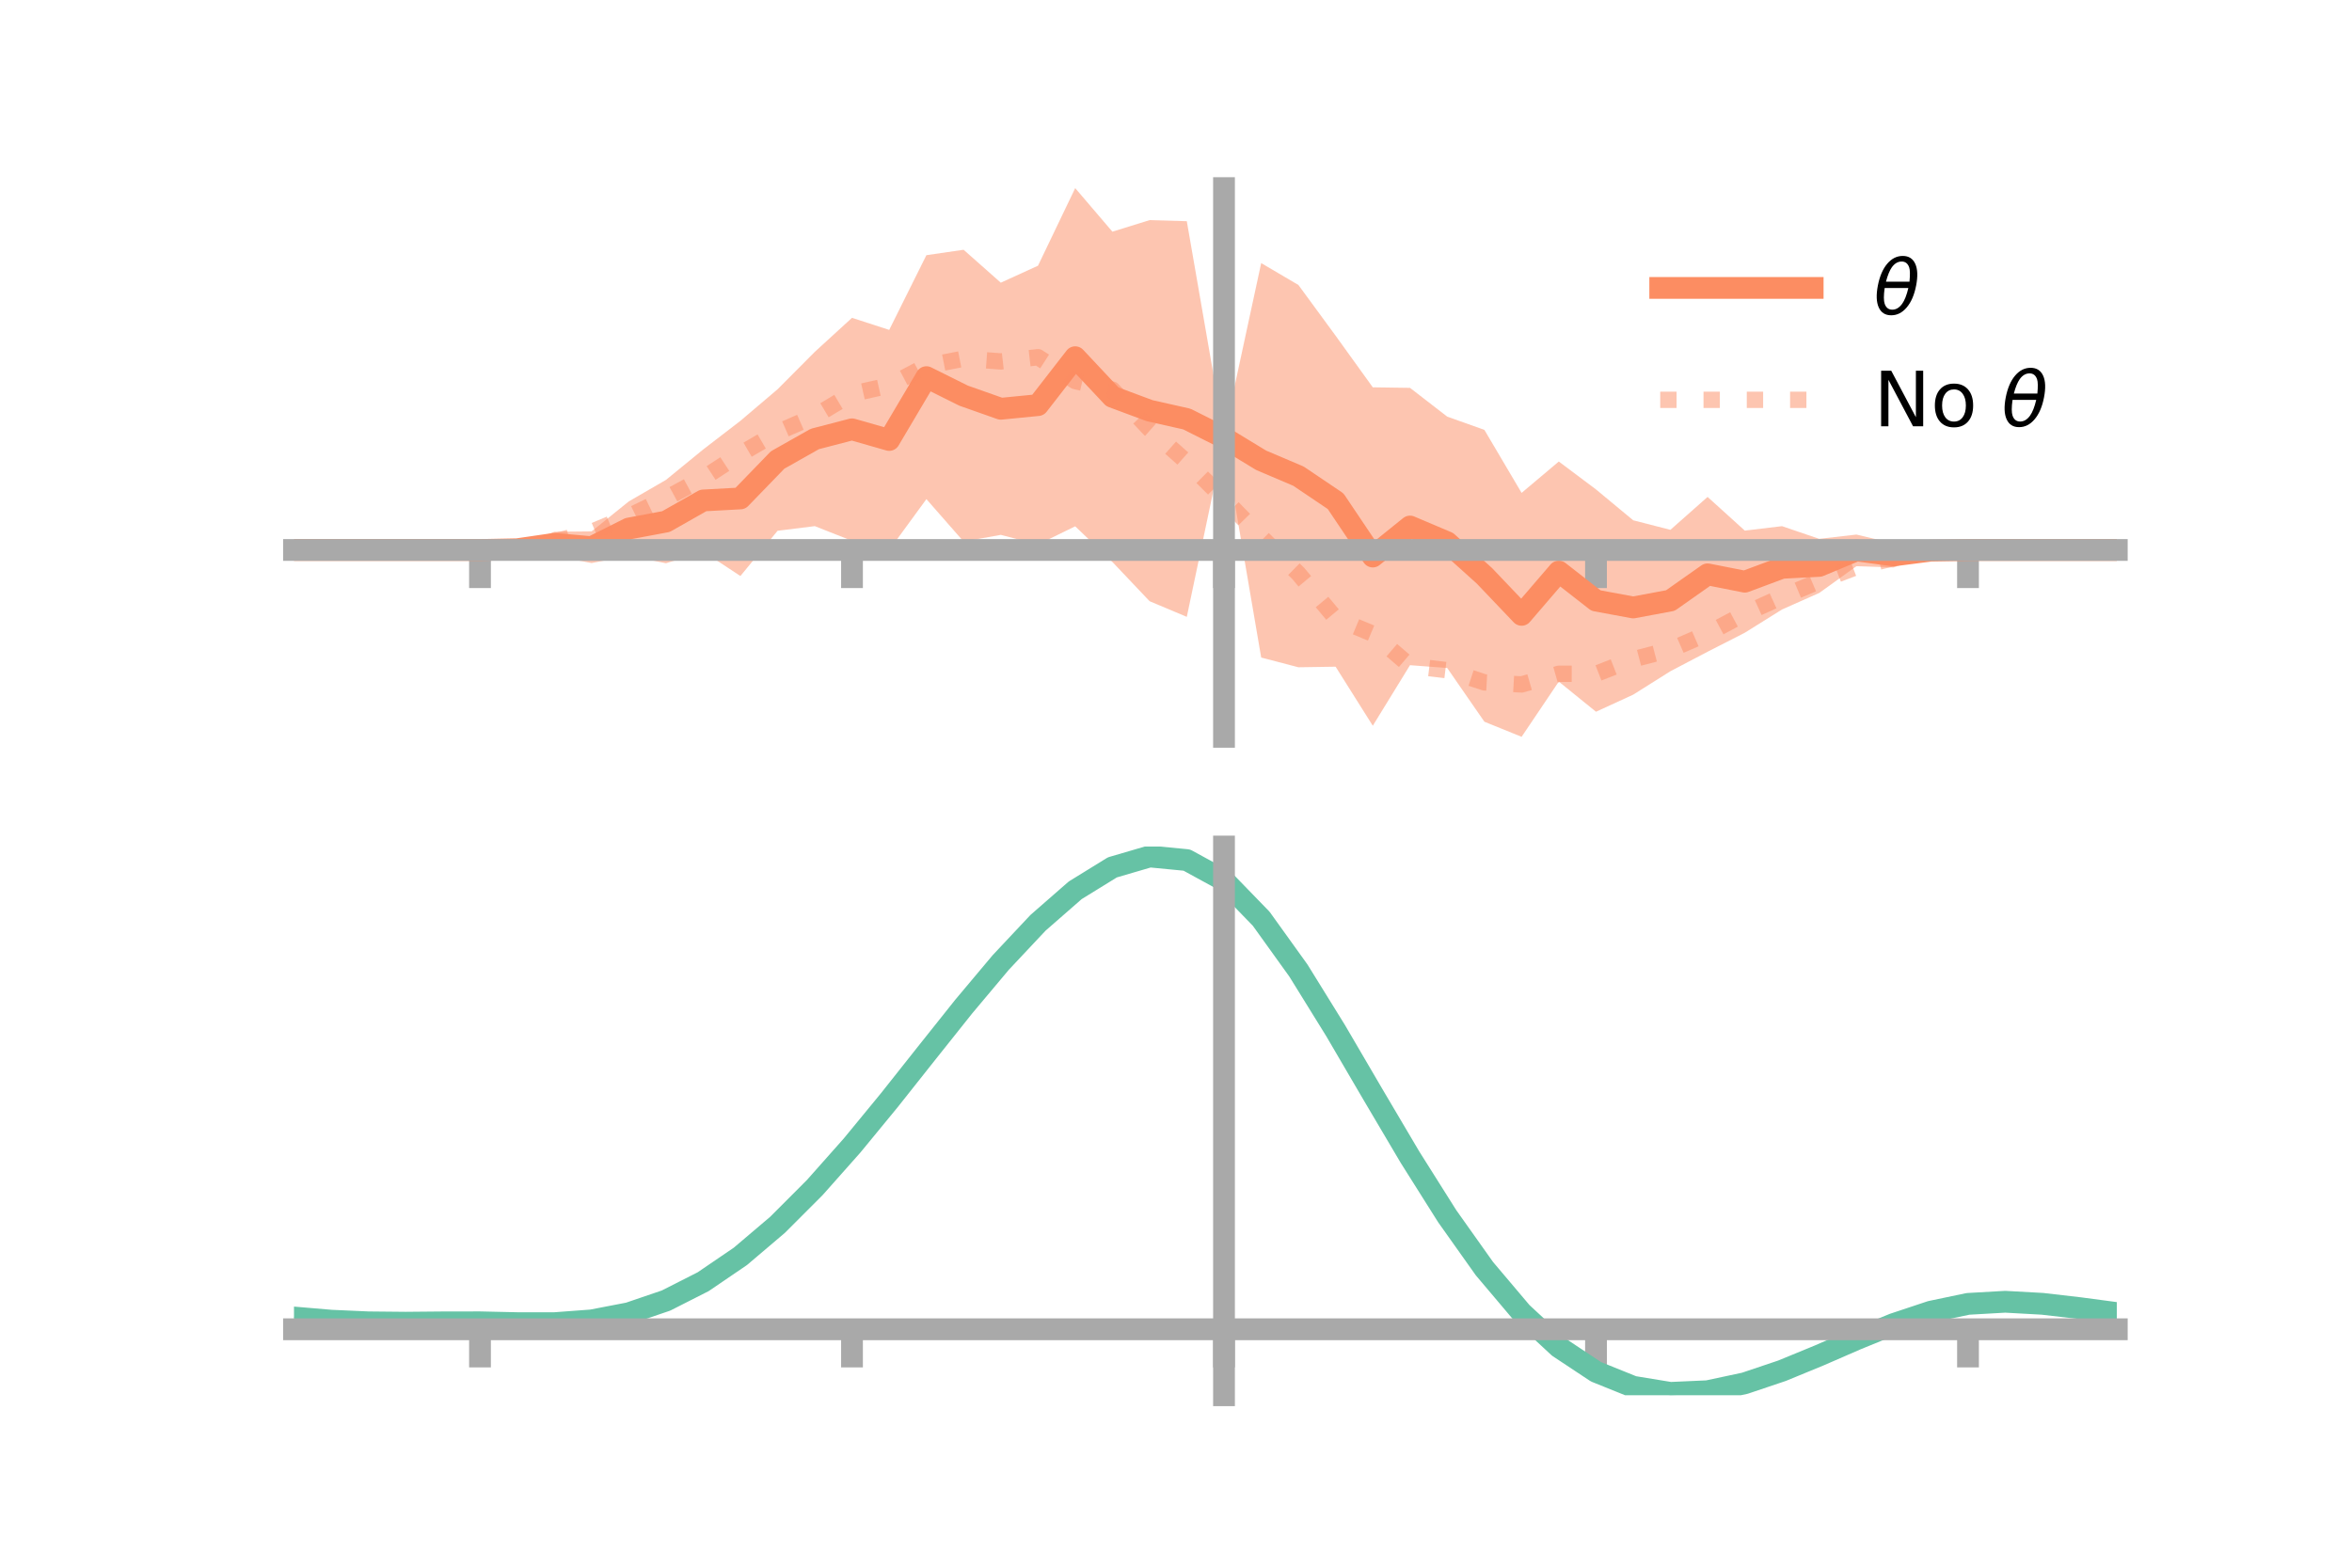 <?xml version="1.0" encoding="utf-8" standalone="no"?>
<!DOCTYPE svg PUBLIC "-//W3C//DTD SVG 1.1//EN"
  "http://www.w3.org/Graphics/SVG/1.1/DTD/svg11.dtd">
<!-- Created with matplotlib (https://matplotlib.org/) -->
<svg height="144pt" version="1.1" viewBox="0 0 216 144" width="216pt" xmlns="http://www.w3.org/2000/svg" xmlns:xlink="http://www.w3.org/1999/xlink">
 <defs>
  <style type="text/css">*{stroke-linecap:butt;stroke-linejoin:round;}</style>
 </defs>
 <g id="figure_1">
  <g id="patch_1">
   <path d="M 0 144 
L 216 144 
L 216 0 
L 0 0 
z
" style="fill:none;"/>
  </g>
  <g id="axes_1">
   <g id="patch_2">
    <path d="M 27 67.68 
L 194.4 67.68 
L 194.4 17.28 
L 27 17.28 
z
" style="fill:none;"/>
   </g>
   <g id="PolyCollection_1">
    <path clip-path="url(#p0e6c9136e0)" d="M 27 50.519 
L 27 50.519 
L 30.416 50.519 
L 33.833 50.519 
L 37.249 50.519 
L 40.665 50.519 
L 44.082 50.518 
L 47.498 50.134 
L 50.914 48.845 
L 54.331 48.81 
L 57.747 46.057 
L 61.163 44.079 
L 64.58 41.285 
L 67.996 38.657 
L 71.412 35.754 
L 74.829 32.319 
L 78.245 29.194 
L 81.661 30.303 
L 85.078 23.439 
L 88.494 22.942 
L 91.91 25.966 
L 95.327 24.406 
L 98.743 17.28 
L 102.159 21.28 
L 105.576 20.22 
L 108.992 20.318 
L 112.408 39.986 
L 115.824 24.165 
L 119.241 26.177 
L 122.657 30.835 
L 126.073 35.578 
L 129.49 35.626 
L 132.906 38.268 
L 136.322 39.487 
L 139.739 45.274 
L 143.155 42.394 
L 146.571 44.956 
L 149.988 47.791 
L 153.404 48.667 
L 156.82 45.645 
L 160.237 48.74 
L 163.653 48.33 
L 167.069 49.496 
L 170.486 49.103 
L 173.902 49.916 
L 177.318 50.261 
L 180.735 50.518 
L 184.151 50.519 
L 187.567 50.519 
L 190.984 50.519 
L 194.4 50.519 
L 194.4 50.519 
L 194.4 50.519 
L 190.984 50.519 
L 187.567 50.519 
L 184.151 50.519 
L 180.735 50.519 
L 177.318 50.896 
L 173.902 52.124 
L 170.486 52.01 
L 167.069 54.467 
L 163.653 55.985 
L 160.237 58.12 
L 156.82 59.865 
L 153.404 61.657 
L 149.988 63.807 
L 146.571 65.377 
L 143.155 62.609 
L 139.739 67.68 
L 136.322 66.294 
L 132.906 61.358 
L 129.49 61.101 
L 126.073 66.663 
L 122.657 61.239 
L 119.241 61.292 
L 115.824 60.399 
L 112.408 40.426 
L 108.992 56.662 
L 105.576 55.224 
L 102.159 51.618 
L 98.743 48.344 
L 95.327 50.017 
L 91.91 49.131 
L 88.494 49.744 
L 85.078 45.846 
L 81.661 50.523 
L 78.245 49.677 
L 74.829 48.328 
L 71.412 48.754 
L 67.996 52.91 
L 64.58 50.656 
L 61.163 51.738 
L 57.747 51.043 
L 54.331 51.719 
L 50.914 51.058 
L 47.498 50.767 
L 44.082 50.519 
L 40.665 50.519 
L 37.249 50.519 
L 33.833 50.519 
L 30.416 50.519 
L 27 50.519 
z
" style="fill:#fc8d62;fill-opacity:0.5;"/>
   </g>
   <g id="matplotlib.axis_1">
    <g id="xtick_1">
     <g id="line2d_1">
      <defs>
       <path d="M 0 0 
L 0 3.5 
" id="m50d240a199" style="stroke:#a9a9a9;stroke-width:2;"/>
      </defs>
      <g>
       <use style="fill:#a9a9a9;stroke:#a9a9a9;stroke-width:2;" x="44.082" xlink:href="#m50d240a199" y="50.519"/>
      </g>
     </g>
    </g>
    <g id="xtick_2">
     <g id="line2d_2">
      <g>
       <use style="fill:#a9a9a9;stroke:#a9a9a9;stroke-width:2;" x="78.245" xlink:href="#m50d240a199" y="50.519"/>
      </g>
     </g>
    </g>
    <g id="xtick_3">
     <g id="line2d_3">
      <g>
       <use style="fill:#a9a9a9;stroke:#a9a9a9;stroke-width:2;" x="112.408" xlink:href="#m50d240a199" y="50.519"/>
      </g>
     </g>
    </g>
    <g id="xtick_4">
     <g id="line2d_4">
      <g>
       <use style="fill:#a9a9a9;stroke:#a9a9a9;stroke-width:2;" x="146.571" xlink:href="#m50d240a199" y="50.519"/>
      </g>
     </g>
    </g>
    <g id="xtick_5">
     <g id="line2d_5">
      <g>
       <use style="fill:#a9a9a9;stroke:#a9a9a9;stroke-width:2;" x="180.735" xlink:href="#m50d240a199" y="50.519"/>
      </g>
     </g>
    </g>
   </g>
   <g id="matplotlib.axis_2"/>
   <g id="line2d_6">
    <path clip-path="url(#p0e6c9136e0)" d="M 27 50.519 
L 30.416 50.519 
L 33.833 50.519 
L 37.249 50.519 
L 40.665 50.519 
L 44.082 50.519 
L 47.498 50.451 
L 50.914 49.952 
L 54.331 50.264 
L 57.747 48.55 
L 61.163 47.909 
L 64.58 45.97 
L 67.996 45.783 
L 71.412 42.254 
L 74.829 40.323 
L 78.245 39.435 
L 81.661 40.413 
L 85.078 34.642 
L 88.494 36.343 
L 91.91 37.548 
L 95.327 37.211 
L 98.743 32.812 
L 102.159 36.449 
L 105.576 37.722 
L 108.992 38.49 
L 112.408 40.206 
L 115.824 42.282 
L 119.241 43.734 
L 122.657 46.037 
L 126.073 51.121 
L 129.49 48.364 
L 132.906 49.813 
L 136.322 52.89 
L 139.739 56.477 
L 143.155 52.502 
L 146.571 55.166 
L 149.988 55.799 
L 153.404 55.162 
L 156.82 52.755 
L 160.237 53.43 
L 163.653 52.158 
L 167.069 51.981 
L 170.486 50.557 
L 173.902 51.02 
L 177.318 50.578 
L 180.735 50.519 
L 184.151 50.519 
L 187.567 50.519 
L 190.984 50.519 
L 194.4 50.519 
" style="fill:none;stroke:#fc8d62;stroke-linecap:square;stroke-width:2;"/>
   </g>
   <g id="line2d_7">
    <path clip-path="url(#p0e6c9136e0)" d="M 27 50.519 
L 30.416 50.519 
L 33.833 50.519 
L 37.249 50.519 
L 40.665 50.519 
L 44.082 50.513 
L 47.498 50.332 
L 50.914 49.739 
L 54.331 48.853 
L 57.747 47.424 
L 61.163 45.768 
L 64.58 43.919 
L 67.996 41.691 
L 71.412 39.701 
L 74.829 38.211 
L 78.245 36.176 
L 81.661 35.413 
L 85.078 33.612 
L 88.494 32.945 
L 91.91 33.199 
L 95.327 32.812 
L 98.743 35.003 
L 102.159 35.789 
L 105.576 39.407 
L 108.992 42.44 
L 112.408 45.823 
L 115.824 49.326 
L 119.241 52.688 
L 122.657 56.792 
L 126.073 58.217 
L 129.49 61.157 
L 132.906 61.565 
L 136.322 62.68 
L 139.739 62.871 
L 143.155 61.89 
L 146.571 61.898 
L 149.988 60.563 
L 153.404 59.67 
L 156.82 58.192 
L 160.237 56.368 
L 163.653 54.823 
L 167.069 53.383 
L 170.486 52.084 
L 173.902 51.268 
L 177.318 50.7 
L 180.735 50.525 
L 184.151 50.519 
L 187.567 50.519 
L 190.984 50.519 
L 194.4 50.519 
" style="fill:none;stroke:#fc8d62;stroke-dasharray:1.5,2.475;stroke-dashoffset:0;stroke-opacity:0.5;stroke-width:1.5;"/>
   </g>
   <g id="patch_3">
    <path d="M 112.408 67.68 
L 112.408 17.28 
" style="fill:none;stroke:#a9a9a9;stroke-linecap:square;stroke-linejoin:miter;stroke-width:2;"/>
   </g>
   <g id="patch_4">
    <path d="M 194.4 67.68 
L 194.4 17.28 
" style="fill:none;"/>
   </g>
   <g id="patch_5">
    <path d="M 27 50.519 
L 194.4 50.519 
" style="fill:none;stroke:#a9a9a9;stroke-linecap:square;stroke-linejoin:miter;stroke-width:2;"/>
   </g>
   <g id="patch_6">
    <path d="M 27 17.28 
L 194.4 17.28 
" style="fill:none;"/>
   </g>
   <g id="legend_1">
    <g id="line2d_8">
     <path d="M 152.47 26.449 
L 166.47 26.449 
" style="fill:none;stroke:#fc8d62;stroke-linecap:square;stroke-width:2;"/>
    </g>
    <g id="line2d_9"/>
    <g id="text_1">
     <!-- $\theta$ -->
     <g transform="translate(172.07 28.899)scale(0.07 -0.07)">
      <defs>
       <path d="M 45.516 34.672 
L 14.453 34.672 
Q 12.359 20.062 14.5 13.875 
Q 17.188 6.25 24.469 6.25 
Q 31.781 6.25 37.359 13.922 
Q 42.234 20.656 45.516 34.672 
z
M 47.016 42.969 
Q 48.344 56.844 46.625 61.719 
Q 43.953 69.438 36.766 69.438 
Q 29.297 69.438 23.828 61.812 
Q 19.531 55.672 16.156 42.969 
z
M 38.188 76.766 
Q 49.906 76.766 54.594 66.406 
Q 59.281 56.109 55.719 37.844 
Q 52.203 19.625 43.453 9.281 
Q 34.766 -1.125 23.047 -1.125 
Q 11.281 -1.125 6.641 9.281 
Q 2 19.625 5.516 37.844 
Q 9.078 56.109 17.719 66.406 
Q 26.422 76.766 38.188 76.766 
z
" id="DejaVuSans-Oblique-952"/>
      </defs>
      <use transform="translate(0 0.234)" xlink:href="#DejaVuSans-Oblique-952"/>
     </g>
    </g>
    <g id="line2d_10">
     <path d="M 152.47 36.724 
L 166.47 36.724 
" style="fill:none;stroke:#fc8d62;stroke-dasharray:1.5,2.475;stroke-dashoffset:0;stroke-opacity:0.5;stroke-width:1.5;"/>
    </g>
    <g id="line2d_11"/>
    <g id="text_2">
     <!-- No $\theta$ -->
     <g transform="translate(172.07 39.174)scale(0.07 -0.07)">
      <defs>
       <path d="M 9.812 72.906 
L 23.094 72.906 
L 55.422 11.922 
L 55.422 72.906 
L 64.984 72.906 
L 64.984 0 
L 51.703 0 
L 19.391 60.984 
L 19.391 0 
L 9.812 0 
z
" id="DejaVuSans-78"/>
       <path d="M 30.609 48.391 
Q 23.391 48.391 19.188 42.75 
Q 14.984 37.109 14.984 27.297 
Q 14.984 17.484 19.156 11.844 
Q 23.344 6.203 30.609 6.203 
Q 37.797 6.203 41.984 11.859 
Q 46.188 17.531 46.188 27.297 
Q 46.188 37.016 41.984 42.703 
Q 37.797 48.391 30.609 48.391 
z
M 30.609 56 
Q 42.328 56 49.016 48.375 
Q 55.719 40.766 55.719 27.297 
Q 55.719 13.875 49.016 6.219 
Q 42.328 -1.422 30.609 -1.422 
Q 18.844 -1.422 12.172 6.219 
Q 5.516 13.875 5.516 27.297 
Q 5.516 40.766 12.172 48.375 
Q 18.844 56 30.609 56 
z
" id="DejaVuSans-111"/>
       <path id="DejaVuSans-32"/>
      </defs>
      <use transform="translate(0 0.234)" xlink:href="#DejaVuSans-78"/>
      <use transform="translate(74.805 0.234)" xlink:href="#DejaVuSans-111"/>
      <use transform="translate(135.986 0.234)" xlink:href="#DejaVuSans-32"/>
      <use transform="translate(167.773 0.234)" xlink:href="#DejaVuSans-Oblique-952"/>
     </g>
    </g>
   </g>
  </g>
  <g id="axes_2">
   <g id="patch_7">
    <path d="M 27 128.16 
L 194.4 128.16 
L 194.4 77.76 
L 27 77.76 
z
" style="fill:none;"/>
   </g>
   <g id="PolyCollection_2">
    <path clip-path="url(#p211204253a)" d="M 27 121.058 
L 27 120.982 
L 30.416 121.283 
L 33.833 121.438 
L 37.249 121.466 
L 40.665 121.43 
L 44.082 121.421 
L 47.498 121.497 
L 50.914 121.499 
L 54.331 121.243 
L 57.747 120.583 
L 61.163 119.405 
L 64.58 117.637 
L 67.996 115.257 
L 71.412 112.286 
L 74.829 108.783 
L 78.245 104.843 
L 81.661 100.592 
L 85.078 96.186 
L 88.494 91.808 
L 91.91 87.657 
L 95.327 83.951 
L 98.743 80.913 
L 102.159 78.773 
L 105.576 77.76 
L 108.992 78.098 
L 112.408 79.995 
L 115.824 83.566 
L 119.241 88.388 
L 122.657 93.984 
L 126.073 99.909 
L 129.49 105.782 
L 132.906 111.285 
L 136.322 116.173 
L 139.739 120.276 
L 143.155 123.488 
L 146.571 125.775 
L 149.988 127.162 
L 153.404 127.726 
L 156.82 127.579 
L 160.237 126.862 
L 163.653 125.731 
L 167.069 124.352 
L 170.486 122.894 
L 173.902 121.521 
L 177.318 120.398 
L 180.735 119.686 
L 184.151 119.493 
L 187.567 119.688 
L 190.984 120.094 
L 194.4 120.562 
L 194.4 120.665 
L 194.4 120.665 
L 190.984 120.222 
L 187.567 119.836 
L 184.151 119.653 
L 180.735 119.85 
L 177.318 120.57 
L 173.902 121.723 
L 170.486 123.143 
L 167.069 124.657 
L 163.653 126.088 
L 160.237 127.258 
L 156.82 128.001 
L 153.404 128.16 
L 149.988 127.605 
L 146.571 126.236 
L 143.155 123.994 
L 139.739 120.864 
L 136.322 116.882 
L 132.906 112.142 
L 129.49 106.805 
L 126.073 101.106 
L 122.657 95.349 
L 119.241 89.908 
L 115.824 85.216 
L 112.408 81.743 
L 108.992 79.905 
L 105.576 79.584 
L 102.159 80.571 
L 98.743 82.645 
L 95.327 85.579 
L 91.91 89.149 
L 88.494 93.138 
L 85.078 97.337 
L 81.661 101.553 
L 78.245 105.615 
L 74.829 109.375 
L 71.412 112.715 
L 67.996 115.547 
L 64.58 117.821 
L 61.163 119.521 
L 57.747 120.672 
L 54.331 121.326 
L 50.914 121.58 
L 47.498 121.577 
L 44.082 121.5 
L 40.665 121.502 
L 37.249 121.528 
L 33.833 121.491 
L 30.416 121.34 
L 27 121.058 
z
" style="fill:#66c2a5;fill-opacity:0.5;"/>
   </g>
   <g id="matplotlib.axis_3">
    <g id="xtick_6">
     <g id="line2d_12">
      <g>
       <use style="fill:#a9a9a9;stroke:#a9a9a9;stroke-width:2;" x="44.082" xlink:href="#m50d240a199" y="122.101"/>
      </g>
     </g>
    </g>
    <g id="xtick_7">
     <g id="line2d_13">
      <g>
       <use style="fill:#a9a9a9;stroke:#a9a9a9;stroke-width:2;" x="78.245" xlink:href="#m50d240a199" y="122.101"/>
      </g>
     </g>
    </g>
    <g id="xtick_8">
     <g id="line2d_14">
      <g>
       <use style="fill:#a9a9a9;stroke:#a9a9a9;stroke-width:2;" x="112.408" xlink:href="#m50d240a199" y="122.101"/>
      </g>
     </g>
    </g>
    <g id="xtick_9">
     <g id="line2d_15">
      <g>
       <use style="fill:#a9a9a9;stroke:#a9a9a9;stroke-width:2;" x="146.571" xlink:href="#m50d240a199" y="122.101"/>
      </g>
     </g>
    </g>
    <g id="xtick_10">
     <g id="line2d_16">
      <g>
       <use style="fill:#a9a9a9;stroke:#a9a9a9;stroke-width:2;" x="180.735" xlink:href="#m50d240a199" y="122.101"/>
      </g>
     </g>
    </g>
   </g>
   <g id="matplotlib.axis_4"/>
   <g id="line2d_17">
    <path clip-path="url(#p211204253a)" d="M 27 121.02 
L 30.416 121.311 
L 33.833 121.464 
L 37.249 121.497 
L 40.665 121.466 
L 44.082 121.461 
L 47.498 121.537 
L 50.914 121.54 
L 54.331 121.285 
L 57.747 120.627 
L 61.163 119.463 
L 64.58 117.729 
L 67.996 115.402 
L 71.412 112.501 
L 74.829 109.079 
L 78.245 105.229 
L 81.661 101.073 
L 85.078 96.762 
L 88.494 92.473 
L 91.91 88.403 
L 95.327 84.765 
L 98.743 81.779 
L 102.159 79.672 
L 105.576 78.672 
L 108.992 79.002 
L 112.408 80.869 
L 115.824 84.391 
L 119.241 89.148 
L 122.657 94.666 
L 126.073 100.508 
L 129.49 106.293 
L 132.906 111.713 
L 136.322 116.528 
L 139.739 120.57 
L 143.155 123.741 
L 146.571 126.005 
L 149.988 127.383 
L 153.404 127.943 
L 156.82 127.79 
L 160.237 127.06 
L 163.653 125.91 
L 167.069 124.505 
L 170.486 123.018 
L 173.902 121.622 
L 177.318 120.484 
L 180.735 119.768 
L 184.151 119.573 
L 187.567 119.762 
L 190.984 120.158 
L 194.4 120.613 
" style="fill:none;stroke:#66c2a5;stroke-linecap:square;stroke-width:2;"/>
   </g>
   <g id="patch_8">
    <path d="M 112.408 128.16 
L 112.408 77.76 
" style="fill:none;stroke:#a9a9a9;stroke-linecap:square;stroke-linejoin:miter;stroke-width:2;"/>
   </g>
   <g id="patch_9">
    <path d="M 194.4 128.16 
L 194.4 77.76 
" style="fill:none;"/>
   </g>
   <g id="patch_10">
    <path d="M 27 122.101 
L 194.4 122.101 
" style="fill:none;stroke:#a9a9a9;stroke-linecap:square;stroke-linejoin:miter;stroke-width:2;"/>
   </g>
   <g id="patch_11">
    <path d="M 27 77.76 
L 194.4 77.76 
" style="fill:none;"/>
   </g>
  </g>
 </g>
 <defs>
  <clipPath id="p0e6c9136e0">
   <rect height="50.4" width="167.4" x="27" y="17.28"/>
  </clipPath>
  <clipPath id="p211204253a">
   <rect height="50.4" width="167.4" x="27" y="77.76"/>
  </clipPath>
 </defs>
</svg>
